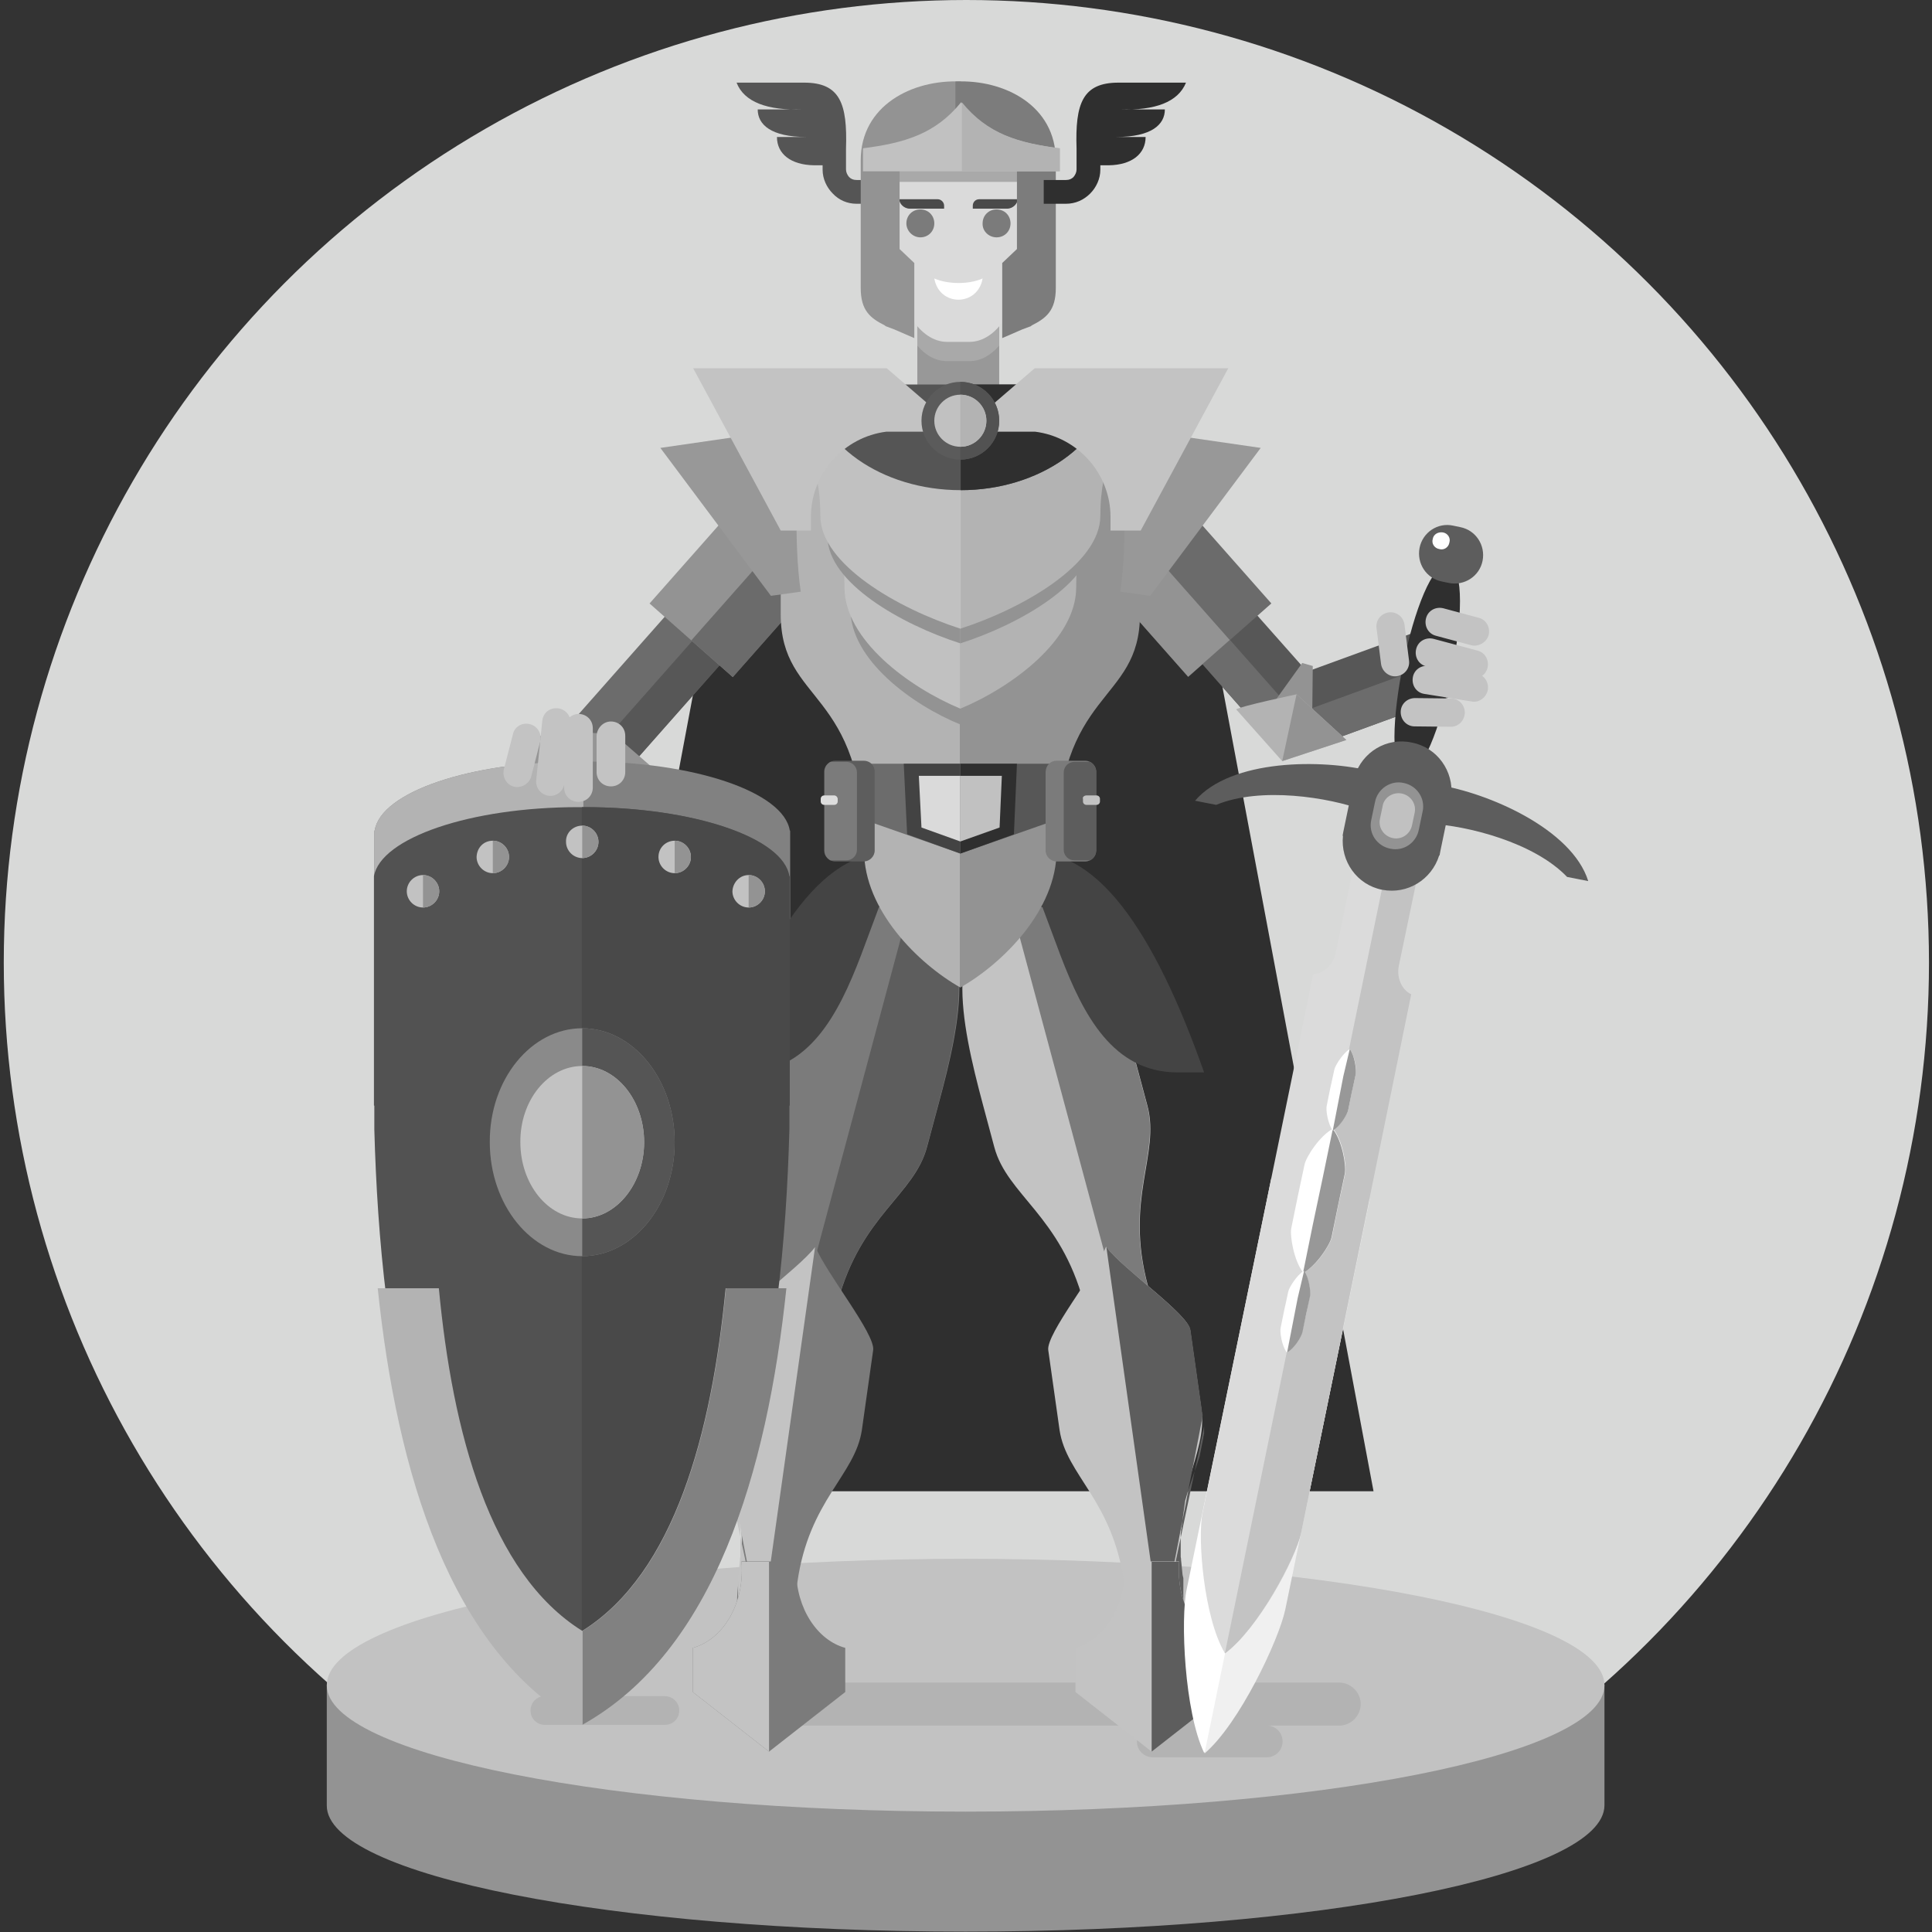 <?xml version="1.0" encoding="UTF-8" standalone="no"?>
<svg width="512px" height="512px" viewBox="0 0 512 512" version="1.1" xmlns="http://www.w3.org/2000/svg" xmlns:xlink="http://www.w3.org/1999/xlink">
    <rect x="0" y="0" width="512" height="512" fill="#333333" stroke="none"/>
    <!-- Generator: Sketch 3.7 (28169) - http://www.bohemiancoding.com/sketch -->
    <title>Artboard Copy 10</title>
    <desc>Created with Sketch.</desc>
    <defs></defs>
    <g id="Page-1" stroke="none" stroke-width="1" fill="none" fill-rule="evenodd">
        <g id="Artboard-Copy-10">
            <g id="games_recommended_empty" transform="translate(1, 0)">
                <g id="Layer_1">
                    <g id="Group">
                        <circle id="Oval" fill="#D8D9D8" cx="255.1" cy="255.1" r="255.1"></circle>
                        <g transform="translate(85, 21)">
                            <path d="M119.9,15.3 L127.7,15.3 C118.3,15.3 114.8,12 114.8,8 L126.6,8 C117.5,8.3 111.2,6.1 109.2,0.9 L127.1,0.9 C136.6,0.9 138.6,6.4 138.2,18.4 L138.2,22.7 L138.2,22.7 L138.2,23.9 C138.2,24.6 138.5,25.3 139,25.9 L139,25.9 C139.5,26.4 140.1,26.7 141,26.7 L146.9,26.7 L146.9,33 L141,33 C138.5,33 136.3,32 134.7,30.3 L134.7,30.3 L134.7,30.3 C133.1,28.7 132,26.4 132,24 L132,22.8 L129.7,22.8 C123.6,22.7 119.9,19.8 119.9,15.3 L119.9,15.3 Z" id="Shape" fill="#555555"></path>
                            <polygon id="Shape" fill="#575757" points="245.8 162.3 254.4 179.7 302.1 162.3 293.5 144.9"></polygon>
                            <polygon id="Shape" fill="#6C6C6C" points="250.1 170.9 254.4 179.7 302.1 162.3 297.8 153.5"></polygon>
                            <path d="M169.9,423.9 C188,423.9 205.4,424.4 221.7,425.5 L339.2,425.5 L339.2,457.4 C339.2,475.9 263.4,490.9 169.9,490.9 C76.4,490.9 0.6,476 0.6,457.5 L0.6,425.6 L118,425.6 C134.4,424.6 151.8,423.9 169.9,423.9 L169.9,423.9 Z" id="Shape" fill="#939393"></path>
                            <path d="M169.9,459.1 C263.1,459.1 339.2,444.1 339.2,425.6 C339.2,407.1 263.2,392.1 169.9,392.1 C76.7,392.1 0.6,407.1 0.6,425.6 C0.6,444 76.7,459.1 169.9,459.1 L169.9,459.1 Z" id="Shape" fill="#C2C2C2"></path>
                            <polygon id="Shape" fill="#2F2F2F" points="113 81.4 223 81.4 278 374.2 58 374.2 113 81.4"></polygon>
                            <rect id="Rectangle-path" fill="#6C6C6C" transform="translate(86.511, 161.22) rotate(41.469) translate(-86.511, -161.22) " x="76.811" y="138.82" width="19.4" height="44.799"></rect>
                            <rect id="Rectangle-path" fill="#575757" transform="translate(90.168, 164.443) rotate(41.469) translate(-90.168, -164.443) " x="85.318" y="142.043" width="9.7" height="44.799"></rect>
                            <rect id="Rectangle-path" fill="#939393" transform="translate(119.669, 123.189) rotate(41.469) translate(-119.669, -123.189) " x="104.969" y="89.189" width="29.399" height="67.999"></rect>
                            <rect id="Rectangle-path" fill="#6B6B6B" transform="translate(125.216, 128.113) rotate(41.469) translate(-125.216, -128.113) " x="117.866" y="94.114" width="14.7" height="67.999"></rect>
                            <polygon id="Shape" fill="#575757" points="239.3 133.2 224.7 146 254.4 179.7 260.3 156.9"></polygon>
                            <path d="M54.9,174.2 L68.1,173.2 C70.8,173 76.6,173.5 78.7,175.3 L87.8,183.2 C89.9,184.9 90.1,188.1 88.2,190.1 L88.2,190.1 C86.5,192.2 83.3,192.4 81.3,190.5 L72.2,182.6 C71.2,181.7 58.5,184.7 54,182.7 C49.7,181 53.5,174.3 54.9,174.2 L54.9,174.2 Z" id="Shape" fill="#959595"></path>
                            <rect id="Rectangle-path" fill="#6C6C6C" transform="translate(243.225, 159.62) rotate(138.531) translate(-243.225, -159.62) " x="238.375" y="137.221" width="9.7" height="44.799"></rect>
                            <rect id="Rectangle-path" fill="#6B6B6B" transform="translate(217.389, 123.176) rotate(138.531) translate(-217.389, -123.176) " x="202.689" y="89.176" width="29.399" height="67.999"></rect>
                            <rect id="Rectangle-path" fill="#939393" transform="translate(211.867, 127.993) rotate(138.531) translate(-211.867, -127.993) " x="204.517" y="93.993" width="14.7" height="67.999"></rect>
                            <rect id="Rectangle-path" fill="#989898" x="157.1" y="46.1" width="21.7" height="45.3"></rect>
                            <g transform="translate(54, 424)" id="Shape" fill="#B3B3B3">
                                <path d="M214.9,0.9 L61.5,0.9 C58.4,0.9 55.8,3.5 55.8,6.6 C55.8,9.7 58.4,12.3 61.5,12.3 L165.5,12.3 C163.1,12.3 161.3,14.2 161.3,16.5 C161.3,18.9 163.2,20.7 165.5,20.7 L195.7,20.7 C198.1,20.7 199.9,18.8 199.9,16.5 C199.9,14.1 198,12.3 195.7,12.3 L214.9,12.3 C218,12.3 220.6,9.7 220.6,6.6 C220.6,3.5 218,0.9 214.9,0.9 L214.9,0.9 Z"></path>
                                <path d="M36.2,4.5 L4.4,4.5 C2.2,4.5 0.6,6.2 0.6,8.3 C0.6,10.5 2.3,12.1 4.4,12.1 L36.2,12.1 C38.4,12.1 40,10.4 40,8.3 C40,6.2 38.3,4.5 36.2,4.5 L36.2,4.5 Z"></path>
                            </g>
                            <path d="M213.7,337.1 L213.7,337.1 C206.2,339.1 203.4,332.6 201.2,324.2 C195,301.1 180.9,295.7 177.5,283 L174.5,271.8 C168.5,249.4 163.4,224.9 182.3,219.9 C201.3,214.9 209,238.6 215.1,260.9 L218.1,272.1 C221.5,285 212,296.6 218.2,319.7 C220.4,328 221.2,335.1 213.7,337.1 L213.7,337.1 L213.7,337.1 Z M182.3,219.8 L213.8,337.2 L182.3,219.8 L182.3,219.8 Z" id="Shape" fill="#C3C3C3"></path>
                            <path d="M68.3,180.8 L67.6,180.8 C38.6,180.8 14.9,188.9 13.3,199.1 L13.2,199.1 L13.2,200.2 L13.2,231.5 L123.4,231.5 L123.4,200.2 L123.4,199.1 L123.3,199.1 C121.7,188.9 98,180.8 69,180.8 L68.3,180.8 L68.3,180.8 Z" id="Shape" fill="#818181"></path>
                            <path d="M213.7,337.1 L213.7,337.1 C221.2,335.1 220.4,327.9 218.1,319.6 C211.9,296.5 221.4,284.8 218,272 L215,260.8 C209,238.4 201.2,214.6 182.2,219.8 L213.7,337.1 L213.7,337.1 Z" id="Shape" fill="#7B7B7B"></path>
                            <path d="M68.6,180.8 L68.3,180.8 L67.6,180.8 C38.6,180.8 14.9,188.9 13.3,199.1 L13.2,199.1 L13.2,200.2 L13.2,231.5 L68.6,231.5 L68.6,180.8 L68.6,180.8 Z" id="Shape" fill="#B3B3B3"></path>
                            <path d="M221.6,411.7 L221.6,411.7 C214.5,412.7 213.1,406.4 211.9,398.4 C208.8,376.5 196.6,370 194.8,358 L191.8,336.8 C191.2,332.5 204.3,316.4 207.1,309.4 C211.6,315.3 228.8,327.2 229.4,331.4 L232.4,352.6 C234.1,364.7 224.1,374.3 227.2,396.2 C228.3,404.2 228.6,410.8 221.6,411.7 L221.6,411.7 L221.6,411.7 Z M207.2,309.5 L221.6,411.7 L207.2,309.5 L207.2,309.5 Z" id="Shape" fill="#C3C3C3"></path>
                            <path d="M232.6,354.9 L221.6,411.7 L221.6,411.7 L221.6,411.7 L221.6,411.7 L212.9,349.7 L207.2,309.5 C211.7,315.4 228.9,327.3 229.5,331.5 L229.5,331.5 L232.5,352.7 L232.5,352.7 C232.5,352.9 232.5,353.1 232.6,353.3 L232.6,353.3 C232.6,353.5 232.6,353.7 232.7,353.8 L232.7,353.8 L232.7,354.3 L232.7,354.3 C232.6,354.5 232.6,354.7 232.6,354.9 L232.6,354.9 L232.6,354.9 L232.6,354.9 Z M221.6,411.7 L221.9,411.7 L221.9,411.7 C222,411.7 222.1,411.7 222.2,411.6 L222.2,411.6 C222.3,411.6 222.4,411.6 222.5,411.5 L222.5,411.5 C222.6,411.5 222.7,411.5 222.8,411.4 L222.8,411.4 C222.9,411.4 223,411.3 223.1,411.3 L223.1,411.3 C223.2,411.3 223.3,411.2 223.4,411.2 L223.4,411.2 C223.5,411.2 223.6,411.1 223.7,411.1 L223.7,411.1 C223.8,411.1 223.9,411 223.9,411 C224,411 224.1,410.9 224.1,410.9 L224.1,410.9 C224.2,410.9 224.3,410.8 224.3,410.8 C224.4,410.8 224.4,410.7 224.5,410.7 C224.6,410.7 224.6,410.6 224.7,410.6 C224.8,410.6 224.8,410.5 224.9,410.5 L224.9,410.5 C225,410.5 225,410.4 225.1,410.4 L225.1,410.4 C225.2,410.3 225.2,410.3 225.3,410.2 L225.3,410.2 C225.4,410.1 225.4,410.1 225.5,410 C225.6,409.9 225.6,409.9 225.7,409.8 L225.9,409.6 L226.1,409.4 C226.2,409.3 226.2,409.3 226.2,409.2 C226.2,409.1 226.3,409.1 226.3,409 C226.3,408.9 226.4,408.9 226.4,408.8 L226.4,408.8 C226.4,408.7 226.5,408.7 226.5,408.6 L226.5,408.6 C226.5,408.5 226.6,408.5 226.6,408.4 L226.6,408.4 C226.6,408.3 226.7,408.3 226.7,408.2 C226.7,408.1 226.8,408.1 226.8,408 C226.8,407.9 226.9,407.9 226.9,407.8 C226.9,407.7 227,407.6 227,407.6 C227,407.5 227.1,407.4 227.1,407.4 C227.1,407.3 227.2,407.2 227.2,407.2 C227.2,407.1 227.2,407 227.3,407 C227.3,406.9 227.3,406.8 227.4,406.8 L227.5,406.5 L227.6,406.2 L227.6,405.9 L227.6,405.6 L227.6,405.3 L227.6,405.3 L227.6,405 L227.6,404.7 L227.6,404.4 L227.6,404.1 L227.6,403.8 L227.6,403.5 L227.6,403 L227.6,402.7 L227.6,402.4 L227.6,402 L227.6,401.7 L227.6,401.4 L227.6,401.1 L227.6,400.8 L227.6,400.5 L227.6,400.2 L227.6,399.9 L227.6,399.6 L227.6,399.3 L227.6,399 L227.6,398.7 L227.6,398.4 L227.6,398 L227.6,397.6 L227.6,397.2 L227.5,396.8 L227.4,396.4 C227.4,396.1 227.3,395.7 227.3,395.4 C227.3,395.1 227.2,394.7 227.2,394.4 C227.2,394.1 227.1,393.8 227.1,393.4 C227.1,393.1 227,392.8 227,392.5 C227,392.2 227,391.9 226.9,391.6 L226.9,390.7 L226.9,389.8 L226.9,388.9 L226.9,388 L226.9,387.2 L226.9,386.4 L226.9,385.6 C226.9,385.3 226.9,385.1 227,384.8 C227,384.5 227,384.3 227.1,384 C227.1,383.7 227.1,383.5 227.2,383.2 C227.2,382.9 227.3,382.7 227.3,382.4 C227.3,382.1 227.4,381.9 227.4,381.6 C227.4,381.4 227.5,381.1 227.5,380.9 C227.5,380.7 227.6,380.4 227.6,380.2 C227.6,380 227.7,379.7 227.7,379.5 C227.7,379.3 227.8,379 227.8,378.8 C227.8,378.6 227.9,378.3 227.9,378.1 C227.9,377.9 228,377.6 228,377.4 C228,377.2 228.1,376.9 228.1,376.7 L228.3,376 L228.3,376 L228.5,375.3 L228.7,374.6 L228.9,374 L229.1,373.4 L229.3,372.8 L229.5,372.2 L229.7,371.6 L229.9,371 L230.1,370.4 L230.3,369.8 L230.5,369.2 L230.7,368.6 L230.9,368 L230.9,368 L231.1,367.4 L231.3,366.8 L231.5,366.2 L231.7,365.6 L231.9,365 L232,364.5 L232.1,364 L232.2,363.5 L232.3,363 L232.3,363 L232.4,362.5 C232.4,362.3 232.5,362.1 232.5,362 C232.5,361.8 232.6,361.6 232.6,361.5 C232.6,361.3 232.7,361.1 232.7,361 C232.7,360.8 232.8,360.6 232.8,360.5 L232.8,360.5 C232.8,360.3 232.9,360.1 232.9,360 L232.9,360 C232.9,359.8 232.9,359.6 233,359.5 C233,359.3 233,359.1 233.1,359 L233.1,358.5 L233.1,358 L233.1,358 L233.1,357.5 L233.1,357.5 L233.1,357 L221.6,411.7 L221.6,411.7 Z M221.6,411.7 L212.9,349.7 L207.2,309.5 L221.6,411.7 L221.6,411.7 Z" id="Shape" fill="#5D5D5D"></path>
                            <path d="M226.5,392.8 C226.4,393.5 226.4,394.3 226.4,395.2 L226.4,395.2 C226.4,405.3 232,413.7 239.4,415.7 L239.4,427.4 L219.2,443.2 L199,427.4 L199,415.7 C206.4,413.7 212,405.2 212,395.2 L212,395.2 C212,394.4 212,393.7 211.9,392.8 L226.5,392.8 L226.5,392.8 Z" id="Shape" fill="#C3C3C3"></path>
                            <path d="M226.5,392.8 C226.4,393.5 226.4,394.3 226.4,395.2 L226.4,395.2 C226.4,405.3 232,413.7 239.4,415.7 L239.4,427.4 L219.2,443.2 L219.2,392.9 L226.5,392.9 L226.5,392.8 L226.5,392.8 Z" id="Shape" fill="#5D5D5D"></path>
                            <path d="M185,205.3 C204.1,202.3 219.9,225.7 233.1,263.2 L226.1,263.2 C209,263.2 201.1,248.1 195,232.1 L185,205.3 L185,205.3 Z" id="Shape" fill="#444444"></path>
                            <path d="M123.4,337.1 L123.4,337.1 C115.9,335.1 116.7,327.9 119,319.6 C125.2,296.5 115.7,284.8 119.1,272 L122.1,260.8 C128.1,238.4 135.9,214.6 154.9,219.8 C173.9,224.8 168.8,249.3 162.7,271.7 L159.7,282.9 C156.3,295.8 142.2,301 136,324.1 C133.8,332.5 130.9,339.1 123.4,337.1 L123.4,337.1 L123.4,337.1 Z M154.9,219.8 L123.4,337.2 L154.9,219.8 L154.9,219.8 Z" id="Shape" fill="#7B7B7B"></path>
                            <path d="M123.4,337.1 L123.4,337.1 C130.9,339.1 133.7,332.6 135.9,324.2 C142.1,301.1 156.2,295.7 159.6,283 L162.6,271.8 C168.6,249.4 173.7,224.9 154.8,219.9 L123.4,337.1 L123.4,337.1 Z" id="Shape" fill="#5D5D5D"></path>
                            <path d="M115.6,411.7 L115.6,411.7 C122.7,412.7 124.1,406.4 125.3,398.4 C128.4,376.5 140.6,370 142.4,358 L145.4,336.8 C146,332.5 132.9,316.4 130.1,309.4 C125.6,315.3 108.4,327.2 107.8,331.4 L104.8,352.6 C103.1,364.7 113.1,374.3 110,396.2 C108.8,404.2 108.5,410.8 115.6,411.7 L115.6,411.7 L115.6,411.7 Z M130,309.5 L115.6,411.7 L130,309.5 L130,309.5 Z" id="Shape" fill="#7B7B7B"></path>
                            <path d="M104.6,354.9 L115.6,411.7 L115.6,411.7 L115.6,411.7 L115.6,411.7 L124.3,349.7 L130,309.5 C125.5,315.4 108.3,327.3 107.7,331.5 L107.7,331.5 L104.7,352.7 L104.7,352.7 C104.7,352.9 104.7,353.1 104.6,353.3 L104.6,353.3 C104.6,353.5 104.6,353.7 104.5,353.8 L104.5,353.8 L104.5,354.3 L104.5,354.3 C104.6,354.5 104.6,354.7 104.6,354.9 L104.6,354.9 L104.6,354.9 L104.6,354.9 Z M115.6,411.7 L115.3,411.7 L115.3,411.7 C115.2,411.7 115.1,411.7 115,411.6 L115,411.6 C114.9,411.6 114.8,411.6 114.7,411.5 L114.7,411.5 C114.6,411.5 114.5,411.5 114.4,411.4 L114.4,411.4 C114.3,411.4 114.2,411.3 114.1,411.3 L114.1,411.3 C114,411.3 113.9,411.2 113.8,411.2 L113.8,411.2 C113.7,411.2 113.6,411.1 113.5,411.1 L113.5,411.1 C113.4,411.1 113.3,411 113.3,411 C113.2,411 113.1,410.9 113.1,410.9 L113.1,410.9 C113,410.9 112.9,410.8 112.9,410.8 C112.8,410.8 112.8,410.7 112.7,410.7 C112.6,410.7 112.6,410.6 112.5,410.6 C112.4,410.6 112.4,410.5 112.3,410.5 L112.3,410.5 C112.2,410.5 112.2,410.4 112.1,410.4 L112.1,410.4 C112,410.3 112,410.3 111.9,410.2 L111.9,410.2 C111.8,410.1 111.8,410.1 111.7,410 C111.6,409.9 111.6,409.9 111.5,409.8 C111.4,409.7 111.4,409.7 111.3,409.6 C111.2,409.5 111.2,409.5 111.1,409.4 C111.1,409.3 111,409.3 111,409.2 C111,409.1 110.9,409.1 110.9,409 C110.9,408.9 110.8,408.9 110.8,408.8 L110.8,408.8 C110.8,408.7 110.7,408.7 110.7,408.6 L110.7,408.6 C110.7,408.5 110.6,408.5 110.6,408.4 L110.6,408.4 C110.6,408.3 110.5,408.3 110.5,408.2 C110.5,408.1 110.4,408.1 110.4,408 C110.4,407.9 110.3,407.9 110.3,407.8 C110.3,407.7 110.2,407.6 110.2,407.6 C110.2,407.5 110.1,407.4 110.1,407.4 C110.1,407.3 110,407.2 110,407.2 C110,407.1 110,407 109.9,407 C109.9,406.9 109.9,406.8 109.8,406.8 L109.7,406.5 L109.6,406.2 L109.6,405.9 L109.6,405.6 L109.6,405.3 L109.6,405.3 L109.6,405 L109.6,404.7 L109.6,404.4 L109.6,404.1 L109.6,403.8 L109.6,403.5 L109.6,403 L109.6,402.7 L109.6,402.4 L109.6,402 L109.6,401.7 L109.6,401.4 L109.6,401.1 L109.6,400.8 L109.6,400.5 L109.6,400.2 L109.6,399.9 L109.6,399.6 L109.6,399.3 L109.6,399 L109.6,398.7 L109.6,398.4 L109.6,398 L109.6,397.6 L109.6,397.2 L109.6,396.8 L109.7,396.4 C109.7,396.1 109.8,395.7 109.8,395.4 C109.8,395.1 109.9,394.7 109.9,394.4 C109.9,394.1 110,393.8 110,393.4 C110,393.1 110.1,392.8 110.1,392.5 C110.1,392.2 110.1,391.9 110.2,391.6 L110.2,390.7 L110.2,389.8 L110.2,388.9 L110.2,388 L110.2,387.2 L110.2,386.4 L110.2,385.6 L110.2,384.8 C110.2,384.5 110.2,384.3 110.1,384 C110.1,383.7 110.1,383.5 110,383.2 C110,382.9 109.9,382.7 109.9,382.4 C109.9,382.1 109.8,381.9 109.8,381.6 C109.8,381.4 109.7,381.1 109.7,380.9 C109.7,380.7 109.6,380.4 109.6,380.2 C109.6,380 109.5,379.7 109.5,379.5 C109.5,379.3 109.4,379 109.4,378.8 C109.4,378.6 109.3,378.3 109.3,378.1 C109.3,377.9 109.2,377.6 109.2,377.4 C109.2,377.2 109.1,376.9 109.1,376.7 L108.9,376 L108.9,376 L108.7,375.3 L108.5,374.6 L108.3,374 L108.1,373.4 L107.9,372.8 L107.7,372.2 L107.5,371.6 L107.3,371 L107.1,370.4 L106.9,369.8 L106.7,369.2 L106.5,368.6 L106.3,368 L106.3,368 L106.1,367.4 L105.9,366.8 L105.7,366.2 L105.5,365.6 L105,364 L104.9,363.5 L104.8,363 L104.7,362.5 L104.6,362 L104.6,362 L104.5,361.5 C104.5,361.3 104.4,361.1 104.4,361 C104.4,360.8 104.3,360.6 104.3,360.5 C104.3,360.3 104.2,360.1 104.2,360 C104.2,359.8 104.1,359.6 104.1,359.5 L104.1,359.5 C104.1,359.3 104,359.1 104,359 L104,359 C104,358.8 104,358.6 103.9,358.5 C103.9,358.3 103.9,358.1 103.8,358 L103.8,357.5 L103.8,357 L103.8,357 L103.8,356.5 L103.8,356.5 L103.8,356 L115.6,411.7 L115.6,411.7 Z M115.6,411.7 L124.3,349.7 L130,309.5 L115.6,411.7 L115.6,411.7 Z" id="Shape" fill="#C3C3C3"></path>
                            <path d="M110.5,392.8 C110.6,393.5 110.6,394.3 110.6,395.2 L110.6,395.2 C110.6,405.3 105,413.7 97.6,415.7 L97.6,427.4 L117.8,443.2 L138,427.4 L138,415.7 C130.6,413.7 125,405.2 125,395.2 L125,395.2 C125,394.4 125,393.7 125.1,392.8 L110.5,392.8 L110.5,392.8 Z" id="Shape" fill="#7B7B7B"></path>
                            <path d="M110.5,392.8 C110.6,393.5 110.6,394.3 110.6,395.2 L110.6,395.2 C110.6,405.3 105,413.7 97.6,415.7 L97.6,427.4 L117.8,443.2 L117.8,392.9 L110.5,392.9 L110.5,392.8 L110.5,392.8 Z" id="Shape" fill="#C3C3C3"></path>
                            <path d="M152.2,205.3 C133.1,202.3 117.3,225.7 104.1,263.2 L111.1,263.2 C128.2,263.2 136.1,248.1 142.2,232.1 L152.2,205.3 L152.2,205.3 Z" id="Shape" fill="#444444"></path>
                            <path d="M168.5,240.7 C179.8,234.3 194,220.1 194,204.5 C194,161.2 216.1,165.8 216.1,141.8 L216.1,113 C216.1,97.4 204.6,84.6 190.6,84.6 L168.5,84.6 L168.5,240.7 L168.5,240.7 Z" id="Shape" fill="#939393"></path>
                            <path d="M168.5,240.7 C157.2,234.3 143,220.1 143,204.5 C143,161.2 120.9,165.8 120.9,141.8 L120.9,113 C120.9,97.4 132.4,84.6 146.4,84.6 L168.5,84.6 L168.5,240.7 L168.5,240.7 Z" id="Shape" fill="#B3B3B3"></path>
                            <polygon id="Shape" fill="#575757" points="197.3 195.1 168.5 205.2 168.5 181.4 199.2 181.4"></polygon>
                            <polygon id="Shape" fill="#6C6C6C" points="139.7 195.1 168.5 205.2 168.5 181.4 137.9 181.4"></polygon>
                            <path d="M13.1,211.2 L13.1,212.3 L13.1,272 L13.2,272 L13.2,278.3 C14.8,336.8 25.1,404.3 68.1,428.4 C111.1,404.4 121.4,336.9 123,278.3 L123,272 L123.1,272 L123.1,212.3 L123.1,211.2 L123,211.2 C121.4,201 97.7,192.9 68.7,192.9 L68,192.9 L67.3,192.9 C38.5,192.9 14.9,201.1 13.1,211.2 L13.1,211.2 L13.1,211.2 Z" id="Shape" fill="#525252"></path>
                            <path d="M68.3,428.4 C111.3,404.4 121.6,336.9 123.2,278.3 L123.2,272 L123.3,272 L123.3,212.3 L123.3,211.2 L123.2,211.2 C121.6,201 97.9,192.9 68.9,192.9 L68.2,192.9 L68.2,428.3 L68.3,428.3 L68.3,428.4 Z" id="Shape" fill="#494949"></path>
                            <path d="M14.1,320.4 C19.2,369.2 33.2,416.6 68.2,436.1 C103.2,416.6 117.2,369.1 122.3,320.4 L106.3,320.4 C102.6,358.7 92.8,395.9 68.3,411.2 C43.8,395.9 33.9,358.6 30.3,320.4 L14.1,320.4 L14.1,320.4 L14.1,320.4 Z" id="Shape" fill="#B3B3B3"></path>
                            <path d="M68.3,436.1 C103.3,416.6 117.3,369.1 122.4,320.4 L106.4,320.4 C102.7,358.7 92.9,395.9 68.4,411.2 L68.4,436.1 L68.3,436.1 L68.3,436.1 Z" id="Shape" fill="#818181"></path>
                            <path d="M75.9,170.2 L75.9,170.2 C78,170.2 79.7,171.8 79.7,174 L79.7,183.6 C79.7,185.7 78.1,187.4 75.9,187.4 L75.9,187.4 C73.8,187.4 72.1,185.8 72.1,183.6 L72.1,174 C72.2,172 73.8,170.2 75.9,170.2 L75.9,170.2 Z" id="Shape" fill="#C3C3C3"></path>
                            <path d="M67.3,168.2 L67.3,168.2 C69.4,168.2 71.1,169.8 71.1,172 L71.1,187.7 C71.1,189.8 69.5,191.5 67.3,191.5 L67.3,191.5 C65.2,191.5 63.5,189.9 63.5,187.7 L63.5,172 C63.6,170 65.3,168.2 67.3,168.2 L67.3,168.2 Z" id="Shape" fill="#C3C3C3"></path>
                            <path d="M61.8,166.7 L61.8,166.7 C63.9,166.9 65.4,168.8 65.2,170.8 L63.6,186.5 C63.4,188.6 61.5,190.1 59.5,189.9 L59.5,189.9 C57.4,189.7 55.9,187.8 56.1,185.8 L57.7,170.1 C57.9,167.9 59.7,166.5 61.8,166.7 L61.8,166.7 Z" id="Shape" fill="#C3C3C3"></path>
                            <path d="M54.4,170.9 L54.4,170.9 C56.5,171.4 57.6,173.5 57.2,175.4 L54.8,184.7 C54.3,186.7 52.2,187.9 50.3,187.5 L50.3,187.5 C48.2,187 47.1,184.9 47.5,183 L49.9,173.7 C50.3,171.6 52.3,170.4 54.4,170.9 L54.4,170.9 Z" id="Shape" fill="#C3C3C3"></path>
                            <path d="M89,97.7 L125.5,92.4 C125.5,106.8 124.2,121.5 126.2,135.8 L118.3,136.9 L89,97.7 L89,97.7 Z" id="Shape" fill="#989898"></path>
                            <path d="M248.1,97.7 L211.6,92.4 C211.6,106.8 212.9,121.5 210.9,135.8 L218.8,136.9 L248.1,97.7 L248.1,97.7 Z" id="Shape" fill="#989898"></path>
                            <path d="M112.4,210.9 L112.4,210.9 C114.8,210.9 116.7,212.9 116.7,215.2 L116.7,215.2 C116.7,217.6 114.7,219.5 112.4,219.5 L112.4,219.5 C110,219.5 108.1,217.5 108.1,215.2 L108.1,215.2 C108.2,212.9 110,210.9 112.4,210.9 L112.4,210.9 Z" id="Shape" fill="#C2C2C2"></path>
                            <path d="M112.4,210.9 L112.4,210.9 C114.8,210.9 116.7,212.9 116.7,215.2 L116.7,215.2 C116.7,217.6 114.7,219.5 112.4,219.5 L112.4,219.5 L112.4,210.9 L112.4,210.9 Z" id="Shape" fill="#939393"></path>
                            <path d="M92.8,201.8 L92.8,201.8 C95.2,201.8 97.1,203.8 97.1,206.1 L97.1,206.1 C97.1,208.5 95.1,210.4 92.8,210.4 L92.8,210.4 C90.4,210.4 88.5,208.4 88.5,206.1 L88.5,206.1 C88.5,203.6 90.5,201.8 92.8,201.8 L92.8,201.8 Z" id="Shape" fill="#C2C2C2"></path>
                            <path d="M92.8,201.8 L92.8,201.8 C95.2,201.8 97.1,203.8 97.1,206.1 L97.1,206.1 C97.1,208.5 95.1,210.4 92.8,210.4 L92.8,210.4 L92.8,201.8 L92.8,201.8 Z" id="Shape" fill="#939393"></path>
                            <path d="M68.3,197.8 L68.3,197.8 C70.7,197.8 72.6,199.8 72.6,202.1 L72.6,202.1 C72.6,204.5 70.6,206.4 68.3,206.4 L68.3,206.4 C65.9,206.4 64,204.4 64,202.1 L64,202.1 C63.9,199.7 65.9,197.8 68.3,197.8 L68.3,197.8 Z" id="Shape" fill="#C2C2C2"></path>
                            <path d="M68.3,197.8 L68.3,197.8 C70.7,197.8 72.6,199.8 72.6,202.1 L72.6,202.1 C72.6,204.5 70.6,206.4 68.3,206.4 L68.3,206.4 L68.3,197.8 L68.3,197.8 Z" id="Shape" fill="#939393"></path>
                            <path d="M44.6,201.8 L44.6,201.8 C47,201.8 48.9,203.8 48.9,206.1 L48.9,206.1 C48.9,208.5 46.9,210.4 44.6,210.4 L44.6,210.4 C42.2,210.4 40.3,208.4 40.3,206.1 L40.3,206.1 C40.4,203.6 42.2,201.8 44.6,201.8 L44.6,201.8 Z" id="Shape" fill="#C2C2C2"></path>
                            <path d="M44.6,201.8 L44.6,201.8 C47,201.8 48.9,203.8 48.9,206.1 L48.9,206.1 C48.9,208.5 46.9,210.4 44.6,210.4 L44.6,210.4 L44.6,201.8 L44.6,201.8 Z" id="Shape" fill="#939393"></path>
                            <path d="M26.1,210.9 L26.1,210.9 C28.5,210.9 30.4,212.9 30.4,215.2 L30.4,215.2 C30.4,217.6 28.4,219.5 26.1,219.5 L26.1,219.5 C23.7,219.5 21.8,217.5 21.8,215.2 L21.8,215.2 C21.8,212.9 23.7,210.9 26.1,210.9 L26.1,210.9 Z" id="Shape" fill="#C2C2C2"></path>
                            <path d="M26.1,210.9 L26.1,210.9 C28.5,210.9 30.4,212.9 30.4,215.2 L30.4,215.2 C30.4,217.6 28.4,219.5 26.1,219.5 L26.1,219.5 L26.1,210.9 L26.1,210.9 Z" id="Shape" fill="#939393"></path>
                            <path d="M261.1,264.9 L269.5,266.6 L277.9,268.3 L273.9,287.9 C273.1,291.7 274.4,295.2 276.9,296.6 L254.5,405.4 C252.9,413.2 242.3,435.5 233.1,443.5 C227.9,432.7 226.8,408 228.5,400.1 L250.9,291.3 C253.7,291 256.4,288.2 257.1,284.5 L261.1,264.9 L261.1,264.9 Z" id="Shape" fill="#FFFFFF"></path>
                            <path d="M278,268.4 L269.6,266.7 L233.2,443.7 C242.4,435.9 252.9,413.6 254.6,405.6 L277,296.8 C274.5,295.5 273.2,291.9 274,288.1 L278,268.4 L278,268.4 Z" id="Shape" fill="#F0F0F0"></path>
                            <path d="M274.4,200.3 L282.8,202 L291.2,203.7 L284.8,234.9 C284.2,238.1 285.5,241.2 288.1,242.4 L258.8,385.2 C257.5,391.9 247.5,410.7 238.6,417.1 C233,407.7 231.3,386.4 232.7,379.9 L262,237.2 C264.8,237 267.3,234.7 268,231.5 L274.4,200.3 L274.4,200.3 Z" id="Shape" fill="#DBDBDB"></path>
                            <path d="M291.2,203.8 L282.8,202.1 L238.6,417.2 C247.4,410.7 257.3,391.9 258.8,385.3 L288,242.5 C285.5,241.3 284.1,238.2 284.7,235 L291.2,203.8 L291.2,203.8 Z" id="Shape" fill="#C3C3C3"></path>
                            <path d="M297.9,128.7 L297.9,128.7 C306.4,130.4 295.1,185.8 286.5,184 L286.5,184 C278.1,182.1 289.4,126.8 297.9,128.7 L297.9,128.7 Z" id="Shape" fill="#2F2F2F"></path>
                            <path d="M299.1,118.3 L301,118.7 C305.1,119.5 307.7,123.5 306.9,127.6 L306.9,127.6 C306.1,131.7 302.1,134.3 298,133.5 L296.1,133.1 C292,132.3 289.4,128.3 290.2,124.2 L290.2,124.2 C291,120.1 295,117.4 299.1,118.3 L299.1,118.3 Z" id="Shape" fill="#5D5D5D"></path>
                            <path d="M296.4,120.1 L296.4,120.1 C297.6,120.3 298.5,121.5 298.1,122.8 L298.1,122.8 C297.9,124 296.7,124.9 295.4,124.5 L295.4,124.5 C294.2,124.3 293.3,123.1 293.7,121.8 L293.7,121.8 C293.9,120.6 295.1,119.9 296.4,120.1 L296.4,120.1 Z" id="Shape" fill="#FFFFFF"></path>
                            <path d="M267,306.7 C266.6,308.8 262.9,314.5 259.4,316.3 C256.9,313.2 255.8,306.5 256.2,304.5 C258.8,291.8 257,300.4 259.7,287.7 C260.1,285.6 263.8,279.9 267.3,278.1 C269.8,281.2 270.9,287.9 270.5,289.9 C267.8,302.6 269.5,294 267,306.7 L267,306.7 Z" id="Shape" fill="#FFFFFF"></path>
                            <path d="M264.6,290.8 L261.9,303.6 L259.3,316.4 C262.8,314.5 266.5,308.9 266.9,306.8 C269.5,294.1 267.7,302.7 270.4,290 C270.8,287.9 269.7,281.3 267.2,278.2 L264.6,290.8 L264.6,290.8 Z" id="Shape" fill="#989898"></path>
                            <path d="M277.6,183.4 L275.4,193.7 C266.1,190.3 248.1,187.4 236.3,192.3 L230.7,191.2 C240.2,180.1 264.5,180.1 277.6,183.4 L277.6,183.4 L277.6,183.4 Z M295,187 L292.9,197.3 C302.8,197.8 320.5,202.2 329.3,211.4 L334.9,212.5 C330.6,198.7 308.4,189.1 295,187 L295,187 Z" id="Shape" fill="#5D5D5D"></path>
                            <path d="M273,184.7 L273,184.7 C275,178.3 281.5,174.3 288.2,175.8 L288.2,175.8 C294.9,177.1 299.3,183.4 298.6,190 L298.7,190 L298.5,191.1 L295.7,204.6 L295.5,205.7 L295.4,205.7 C293.4,212.1 287,216.1 280.3,214.8 L280.3,214.8 C273.6,213.5 269.2,207.2 269.9,200.5 L269.8,200.5 L270,199.4 L272.8,185.9 L273,184.7 L273,184.7 Z" id="Shape" fill="#5D5D5D"></path>
                            <path d="M286,186.5 L286,186.5 C289.5,187.2 291.8,190.6 291,194.1 L290,198.9 C289.3,202.4 285.9,204.7 282.4,203.9 L282.4,203.9 C278.9,203.2 276.6,199.8 277.4,196.3 L278.4,191.5 C279.1,188 282.6,185.7 286,186.5 L286,186.5 Z" id="Shape" fill="#939393"></path>
                            <path d="M285.5,189.3 L285.5,189.3 C287.9,189.8 289.4,192.1 288.9,194.4 L288.2,197.7 C287.7,200.1 285.4,201.6 283.1,201.1 L283.1,201.1 C280.7,200.6 279.2,198.3 279.7,196 L280.4,192.7 C280.7,190.4 283.1,188.8 285.5,189.3 L285.5,189.3 Z" id="Shape" fill="#C1C1C1"></path>
                            <path d="M271.3,273.1 C271.1,274.2 269,277.5 267.2,278.6 C265.9,276.9 265.3,273.1 265.6,272 C267,264.9 266.1,269.6 267.6,262.5 C267.8,261.4 269.9,258.1 271.7,257 C273,258.7 273.6,262.5 273.3,263.6 C271.7,270.8 272.7,266 271.3,273.1 L271.3,273.1 Z" id="Shape" fill="#FFFFFF"></path>
                            <path d="M270,264.2 L268.6,271.4 L267.2,278.6 C269.1,277.6 271.1,274.3 271.3,273.1 C272.7,266 271.8,270.7 273.3,263.6 C273.5,262.5 273,258.7 271.7,257 L270,264.2 L270,264.2 Z" id="Shape" fill="#989898"></path>
                            <path d="M259.1,331.9 C258.9,333 256.8,336.3 255,337.4 C253.7,335.7 253.1,331.9 253.4,330.8 C254.8,323.7 253.9,328.4 255.4,321.3 C255.6,320.2 257.7,316.9 259.5,315.8 C260.8,317.5 261.4,321.3 261.1,322.4 C259.7,329.6 260.6,324.8 259.1,331.9 L259.1,331.9 Z" id="Shape" fill="#FFFFFF"></path>
                            <path d="M257.9,323 L256.5,330.2 L255.1,337.4 C257,336.4 259,333.1 259.2,331.9 C260.6,324.8 259.7,329.5 261.2,322.4 C261.4,321.3 260.9,317.5 259.6,315.8 L257.9,323 L257.9,323 Z" id="Shape" fill="#989898"></path>
                            <path d="M168.5,171 C181.5,165.7 197.6,153.7 197.6,140.6 L197.6,140.2 L168.5,140.2 L168.5,171 L168.5,171 Z" id="Shape" fill="#939393"></path>
                            <path d="M168.5,171 C155.5,165.7 139.4,153.7 139.4,140.6 L139.4,140.2 L168.5,140.2 L168.5,171 L168.5,171 Z" id="Shape" fill="#939393"></path>
                            <path d="M157.1,46.1 L178.8,46.1 L178.8,70.6 C176.5,73.2 173.9,74.7 170.9,74.7 L165,74.7 C162,74.7 159.3,73.2 157.1,70.6 L157.1,46.1 L157.1,46.1 Z" id="Shape" fill="#A9A9A9"></path>
                            <path d="M168.5,166.8 C182.2,161.1 199.2,148.5 199.2,134.7 C199.2,130.8 199.5,127.3 200,124.2 L168.5,124.2 L168.5,166.8 L168.5,166.8 L168.5,166.8 Z" id="Shape" fill="#B3B3B3"></path>
                            <path d="M165,7.7 L170.9,7.7 C178.2,7.7 184.2,17.2 184.2,28.6 L184.2,48.7 C184.2,60.2 178.2,69.6 170.9,69.6 L165,69.6 C157.7,69.6 151.7,60.1 151.7,48.7 L151.7,28.7 C151.8,17.2 157.7,7.7 165,7.7 L165,7.7 Z" id="Shape" fill="#DADADA"></path>
                            <path d="M178.1,41.9 C180.2,41.9 181.8,40.3 181.8,38.2 C181.8,36.1 180.2,34.5 178.1,34.5 C176,34.5 174.4,36.1 174.4,38.2 C174.3,40.2 176,41.9 178.1,41.9 L178.1,41.9 Z" id="Shape" fill="#7B7B7B"></path>
                            <path d="M168.5,166.8 C154.8,161.1 137.8,148.5 137.8,134.7 C137.8,130.8 137.5,127.3 137,124.2 L168.5,124.2 L168.5,166.8 L168.5,166.8 Z" id="Shape" fill="#C1C1C1"></path>
                            <path d="M173.5,31.8 L183.7,31.8 C183.7,32.9 182.5,34.3 180.9,34.3 L171.8,34.3 L171.8,33.5 C171.8,32.6 172.5,31.8 173.5,31.8 L173.5,31.8 Z" id="Shape" fill="#4A4A4A"></path>
                            <path d="M157.9,41.9 C160,41.9 161.6,40.3 161.6,38.2 C161.6,36.1 160,34.5 157.9,34.5 C155.8,34.5 154.2,36.1 154.2,38.2 C154.2,40.2 155.9,41.9 157.9,41.9 L157.9,41.9 Z" id="Shape" fill="#7B7B7B"></path>
                            <path d="M162.5,31.8 L152.3,31.8 C152.3,32.9 153.5,34.3 155.1,34.3 L164.2,34.3 L164.2,33.5 C164.2,32.6 163.4,31.8 162.5,31.8 L162.5,31.8 Z" id="Shape" fill="#4A4A4A"></path>
                            <rect id="Rectangle-path" fill="#A9A9A9" x="148.8" y="15.9" width="38.5" height="11.3"></rect>
                            <path d="M168.7,20.7 L152.4,20.7 L152.4,45 L156.3,48.7 L156.3,68.6 L151,66.3 L151,66.3 L151,66.3 L148.6,65.4 L148.6,65.3 C144.6,63.3 142.1,61.3 142.1,55.3 L142.1,21.5 C142.1,7 155.7,0 168.7,0.6 L168.7,20.7 L168.7,20.7 L168.7,20.7 Z" id="Shape" fill="#939393"></path>
                            <path d="M167.2,20.7 L183.5,20.7 L183.5,45 L179.6,48.7 L179.6,68.6 L184.9,66.3 L184.9,66.3 L184.9,66.3 L187.3,65.4 L187.3,65.3 C191.3,63.3 193.8,61.3 193.8,55.3 L193.8,21.5 C193.8,7 180.2,0 167.2,0.6 L167.2,20.7 L167.2,20.7 L167.2,20.7 Z" id="Shape" fill="#7C7C7C"></path>
                            <path d="M142.7,18.3 C153.7,16.9 161.9,14.5 168.7,6.1 C175.5,14.5 183.7,16.9 194.7,18.3 L194.7,24.4 L168.7,24.4 L142.7,24.4 L142.7,18.3 L142.7,18.3 L142.7,18.3 Z" id="Shape" fill="#C1C1C1"></path>
                            <path d="M194.9,18.3 C183.9,16.9 175.7,14.5 168.9,6.1 L168.9,24.4 L194.9,24.4 L194.9,18.3 L194.9,18.3 Z" id="Shape" fill="#B3B3B3"></path>
                            <path d="M217.6,15.3 L209.8,15.3 C219.2,15.3 222.7,12 222.7,8 L210.9,8 C220,8.3 226.2,6.1 228.3,0.9 L210.4,0.9 C200.9,0.9 198.9,6.4 199.3,18.4 L199.3,22.7 L199.3,22.7 L199.3,23.9 C199.3,24.6 199,25.3 198.5,25.9 L198.5,25.9 C198,26.4 197.4,26.7 196.5,26.7 L190.6,26.7 L190.6,33 L196.5,33 C199,33 201.2,32 202.9,30.3 L202.9,30.3 L202.9,30.3 C204.5,28.7 205.6,26.4 205.6,24 L205.6,22.8 L207.9,22.8 C213.9,22.7 217.6,19.8 217.6,15.3 L217.6,15.3 Z" id="Shape" fill="#2F2F2F"></path>
                            <path d="M308.5,147.3 L308.5,147.3 C309,145.3 307.9,143.2 305.8,142.7 L296.5,140.2 C294.5,139.7 292.4,140.8 291.9,142.9 L291.9,142.9 C291.4,144.9 292.5,147 294.6,147.5 L303.9,150 C305.8,150.5 308,149.2 308.5,147.3 L308.5,147.3 Z" id="Shape" fill="#C3C3C3"></path>
                            <path d="M308.2,156 L308.2,156 C308.7,154 307.6,151.9 305.5,151.4 L293.9,148.3 C291.9,147.8 289.8,148.9 289.3,151 L289.3,151 C288.8,153 289.9,155.1 292,155.6 L303.6,158.7 C305.5,159.2 307.7,158.1 308.2,156 L308.2,156 Z" id="Shape" fill="#C3C3C3"></path>
                            <path d="M308.3,161.8 L308.3,161.8 C308.6,159.7 307.3,157.8 305.2,157.5 L292.7,155.5 C290.6,155.2 288.7,156.5 288.4,158.6 L288.4,158.6 C288.1,160.7 289.4,162.6 291.5,162.9 L304,164.9 C306,165.3 307.9,163.8 308.3,161.8 L308.3,161.8 Z" id="Shape" fill="#C3C3C3"></path>
                            <path d="M302.2,167.9 L302.2,167.9 C302.2,165.8 300.6,164.1 298.5,164.1 L289,164 C286.9,164 285.2,165.6 285.2,167.7 L285.2,167.7 C285.2,169.8 286.8,171.5 288.9,171.5 L298.5,171.6 C300.5,171.6 302.1,170 302.2,167.9 L302.2,167.9 Z" id="Shape" fill="#C3C3C3"></path>
                            <path d="M284.2,158.2 L284.2,158.2 C286.3,157.9 287.7,156 287.4,154 L286.2,144.5 C285.9,142.4 284,141 282,141.3 L282,141.3 C279.9,141.6 278.5,143.5 278.8,145.5 L280,155 C280.3,157 282.2,158.5 284.2,158.2 L284.2,158.2 Z" id="Shape" fill="#C3C3C3"></path>
                            <path d="M168.5,149.5 C184.1,144.5 203.7,133.4 203.7,121.2 L203.7,120.8 L168.5,120.8 L168.5,149.5 L168.5,149.5 Z" id="Shape" fill="#939393"></path>
                            <path d="M168.5,145.6 C185,140.3 205.6,128.5 205.6,115.7 C205.6,101.2 210.8,93.2 217.2,87.4 L168.4,87.4 L168.4,145.6 L168.5,145.6 Z" id="Shape" fill="#B3B3B3"></path>
                            <path d="M168.5,149.5 C152.9,144.5 133.3,133.4 133.3,121.2 L133.3,120.8 L168.5,120.8 L168.5,149.5 L168.5,149.5 Z" id="Shape" fill="#939393"></path>
                            <path d="M168.5,145.6 C152,140.3 131.4,128.5 131.4,115.7 C131.4,101.2 126.2,93.2 119.8,87.4 L168.6,87.4 L168.6,145.6 L168.5,145.6 Z" id="Shape" fill="#C1C1C1"></path>
                            <path d="M208.6,80.9 C206.9,96.5 189.5,108.9 168.6,108.9 L168.6,108.9 C147.6,108.9 130.3,96.6 128.6,80.9 C128.6,80.9 208.6,80.9 208.6,80.9 L208.6,80.9 Z" id="Shape" fill="#555555"></path>
                            <path d="M208.6,80.9 C206.9,96.5 189.5,108.9 168.6,108.9 L168.6,108.9 L168.6,80.9 L208.6,80.9 L208.6,80.9 Z" id="Shape" fill="#2F2F2F"></path>
                            <path d="M97.7,76.6 L149,76.6 L168.5,93.4 L148.9,93.4 C137.7,94.8 128.9,104.4 128.9,116 L128.9,119.6 L120.9,119.6 L97.7,76.6 L97.7,76.6 Z" id="Shape" fill="#C3C3C3"></path>
                            <path d="M239.5,76.6 L188.2,76.6 L168.7,93.4 L188.3,93.4 C199.5,94.8 208.3,104.4 208.3,116 L208.3,119.6 L216.3,119.6 L239.5,76.6 L239.5,76.6 Z" id="Shape" fill="#C3C3C3"></path>
                            <path d="M168.5,80.2 L168.5,80.2 C174.2,80.2 178.8,84.8 178.8,90.5 L178.8,90.5 C178.8,96.2 174.2,100.8 168.5,100.8 L168.5,100.8 C162.8,100.8 158.2,96.2 158.2,90.5 L158.2,90.5 C158.2,84.8 162.9,80.2 168.5,80.2 L168.5,80.2 Z" id="Shape" fill="#5B5B5B"></path>
                            <path d="M168.5,80.2 L168.5,80.2 C174.2,80.2 178.8,84.8 178.8,90.5 L178.8,90.5 C178.8,96.2 174.2,100.8 168.5,100.8 L168.5,100.8 L168.5,80.2 L168.5,80.2 Z" id="Shape" fill="#525252"></path>
                            <path d="M168.5,83.6 L168.5,83.6 C172.3,83.6 175.4,86.7 175.4,90.5 L175.4,90.5 C175.4,94.3 172.3,97.4 168.5,97.4 L168.5,97.4 C164.7,97.4 161.6,94.3 161.6,90.5 L161.6,90.5 C161.6,86.7 164.7,83.6 168.5,83.6 L168.5,83.6 Z" id="Shape" fill="#C1C1C1"></path>
                            <path d="M168.5,83.6 L168.5,83.6 C172.3,83.6 175.4,86.7 175.4,90.5 L175.4,90.5 C175.4,94.3 172.3,97.4 168.5,97.4 L168.5,97.4 L168.5,83.6 L168.5,83.6 Z" id="Shape" fill="#B3B3B3"></path>
                            <path d="M174.4,52.8 C173.1,60.3 162.9,60.3 161.6,52.8 C165.3,54.4 170.8,54.4 174.4,52.8 L174.4,52.8 Z" id="Shape" fill="#FFFFFF"></path>
                            <path d="M194,180.6 L201.6,180.6 C203.1,180.6 204.5,181.9 204.5,183.5 L204.5,204.4 C204.5,205.9 203.2,207.3 201.6,207.3 L194,207.3 C192.5,207.3 191.1,206 191.1,204.4 L191.1,183.5 C191.2,181.8 192.4,180.6 194,180.6 L194,180.6 Z" id="Shape" fill="#7B7B7B"></path>
                            <path d="M202.9,180.9 C203.8,181.4 204.5,182.3 204.5,183.5 L204.5,204.4 C204.5,205.5 203.9,206.5 202.9,207 L198.7,207 C197.2,207 195.9,205.8 195.9,204.2 L195.9,183.7 C195.9,182.2 197.1,180.9 198.7,180.9 L202.9,180.9 L202.9,180.9 Z" id="Shape" fill="#5D5D5D"></path>
                            <path d="M201.9,189.8 L204.6,189.8 C205.1,189.8 205.5,190.2 205.5,190.7 L205.5,191.4 C205.5,191.9 205.1,192.3 204.6,192.3 L201.9,192.3 C201.4,192.3 201,191.9 201,191.4 L201,190.7 C200.8,190.3 201.3,189.8 201.9,189.8 L201.9,189.8 Z" id="Shape" fill="#C3C3C3"></path>
                            <path d="M142.9,180.6 L135.3,180.6 C133.8,180.6 132.4,181.9 132.4,183.5 L132.4,204.4 C132.4,205.9 133.7,207.3 135.3,207.3 L142.9,207.3 C144.4,207.3 145.8,206 145.8,204.4 L145.8,183.5 C145.8,181.8 144.5,180.6 142.9,180.6 L142.9,180.6 Z" id="Shape" fill="#5D5D5D"></path>
                            <path d="M134.1,180.9 C133.2,181.4 132.5,182.3 132.5,183.5 L132.5,204.4 C132.5,205.5 133.1,206.5 134.1,207 L138.3,207 C139.8,207 141.1,205.8 141.1,204.2 L141.1,183.7 C141.1,182.2 139.9,180.9 138.3,180.9 L134.1,180.9 L134.1,180.9 Z" id="Shape" fill="#7B7B7B"></path>
                            <path d="M135.1,189.8 L132.4,189.8 C131.9,189.8 131.5,190.2 131.5,190.7 L131.5,191.4 C131.5,191.9 131.9,192.3 132.4,192.3 L135.1,192.3 C135.6,192.3 136,191.9 136,191.4 L136,190.7 C136,190.3 135.6,189.8 135.1,189.8 L135.1,189.8 Z" id="Shape" fill="#DDDDDD"></path>
                            <polygon id="Shape" fill="#2F2F2F" points="182.7 200.1 168.5 205.2 168.5 181.4 183.5 181.4"></polygon>
                            <polygon id="Shape" fill="#434343" points="154.4 200.1 168.5 205.2 168.5 181.4 153.5 181.4"></polygon>
                            <polygon id="Shape" fill="#C1C1C1" points="178.9 198.3 168.5 202 168.5 184.6 179.5 184.6"></polygon>
                            <polygon id="Shape" fill="#DADADA" points="158.2 198.3 168.5 202 168.5 184.6 157.5 184.6"></polygon>
                            <polygon id="Shape" fill="#939393" points="259.1 154.7 248.4 169.6 261.7 173.2 261.9 155.5"></polygon>
                            <path d="M241.6,167 C242.5,166.2 257.6,163 257.6,163 L270.8,175.1 L253.8,180.7 L241.6,167 L241.6,167 Z" id="Shape" fill="#B3B3B3"></path>
                            <polygon id="Shape" fill="#939393" points="253.8 180.7 257.6 163 270.8 175.1"></polygon>
                            <path d="M68.3,251.5 L68.3,251.5 C81.8,251.5 92.8,265.1 92.8,281.7 L92.8,281.7 C92.8,298.4 81.8,311.9 68.3,311.9 L68.3,311.9 C54.8,311.9 43.8,298.3 43.8,281.7 L43.8,281.7 C43.7,265 54.8,251.5 68.3,251.5 L68.3,251.5 Z" id="Shape" fill="#8A8A8A"></path>
                            <path d="M68.3,251.5 L68.3,251.5 C81.8,251.5 92.8,265.1 92.8,281.7 L92.8,281.7 C92.8,298.4 81.8,311.9 68.3,311.9 L68.3,311.9 L68.3,251.5 L68.3,251.5 Z" id="Shape" fill="#555555"></path>
                            <path d="M68.3,261.5 L68.3,261.5 C77.4,261.5 84.7,270.6 84.7,281.7 L84.7,281.7 C84.7,292.8 77.3,301.9 68.3,301.9 L68.3,301.9 C59.2,301.9 51.9,292.8 51.9,281.7 L51.9,281.7 C51.8,270.6 59.2,261.5 68.3,261.5 L68.3,261.5 Z" id="Shape" fill="#C2C2C2"></path>
                            <path d="M68.3,261.5 L68.3,261.5 C77.4,261.5 84.7,270.6 84.7,281.7 L84.7,281.7 C84.7,292.8 77.3,301.9 68.3,301.9 L68.3,301.9 L68.3,261.5 L68.3,261.5 Z" id="Shape" fill="#939393"></path>
                        </g>
                    </g>
                </g>
            </g>
        </g>
    </g>
</svg>